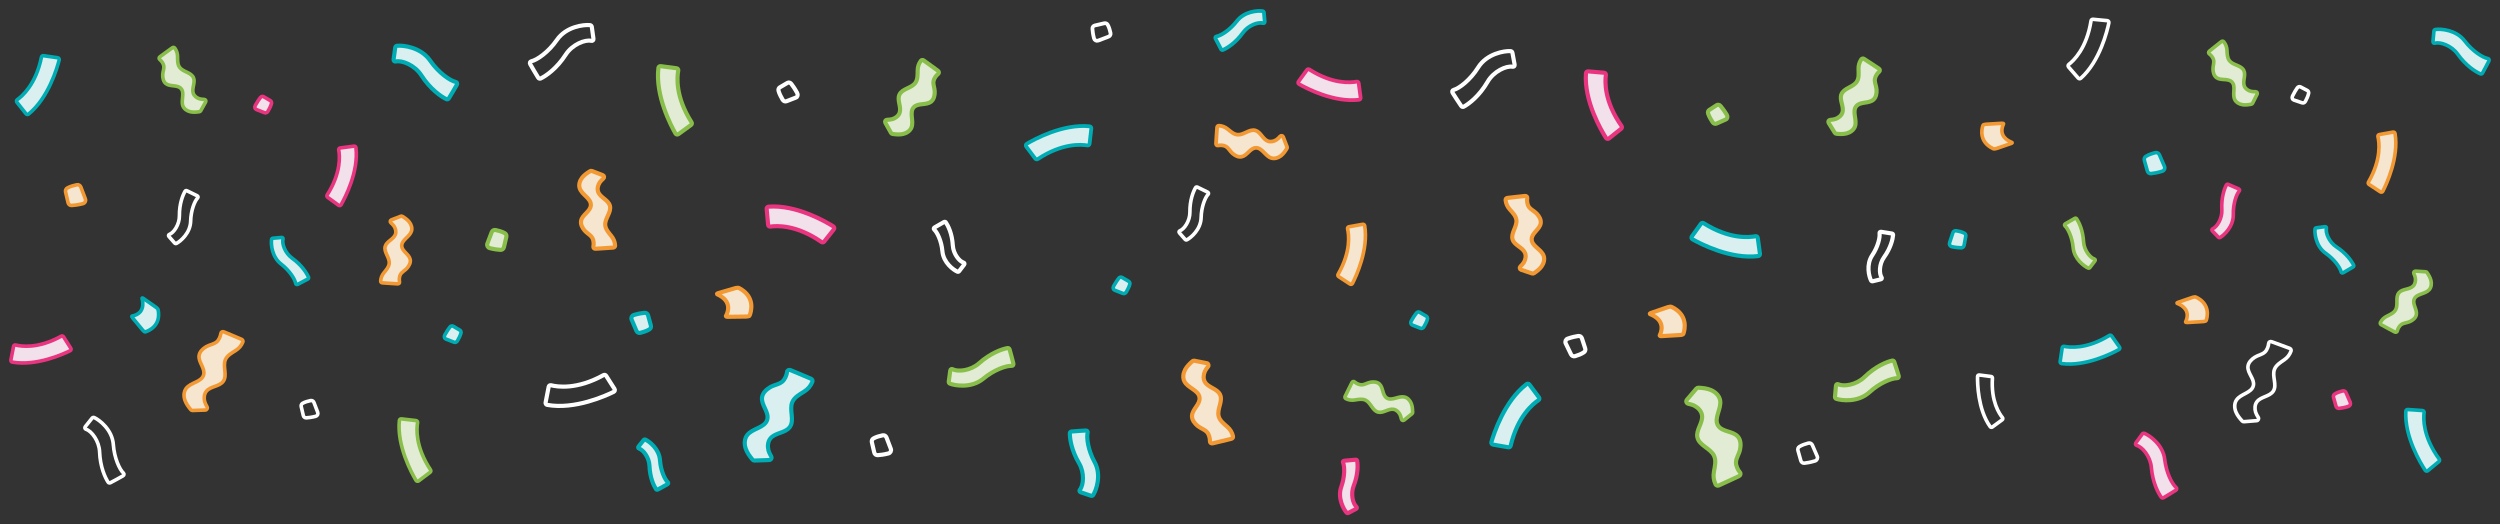 <?xml version="1.0" encoding="utf-8"?>
<!-- Generator: Adobe Illustrator 23.0.1, SVG Export Plug-In . SVG Version: 6.00 Build 0)  -->
<svg version="1.1" id="Layer_1" xmlns="http://www.w3.org/2000/svg" xmlns:xlink="http://www.w3.org/1999/xlink" x="0px" y="0px"
	 viewBox="0 0 1383 290" style="enable-background:new 0 0 1383 290;" xml:space="preserve">
<rect x="0" y="0" width="1383" height="290" fill="#333333" stroke="none"/>
<style type="text/css">
	.st0{fill:#D9EFF0;stroke:#00ACB4;stroke-width:2;stroke-miterlimit:10;}
	.st1{fill:#F6E5CF;stroke:#F29933;stroke-width:2;stroke-miterlimit:10;}
	.st2{fill:none;stroke:#FFFFFF;stroke-width:2;stroke-miterlimit:10;}
	.st3{fill:#E2ECD4;stroke:#89BE4B;stroke-width:2;stroke-miterlimit:10;}
	.st4{fill:#F2E1EA;stroke:#E9357F;stroke-width:2;stroke-miterlimit:10;}
	.st5{fill:#F6E5CF;stroke:#F29933;stroke-width:2.3;stroke-miterlimit:10;}
	.st6{fill:#F2E1EA;stroke:#E9357F;stroke-width:2.3;stroke-miterlimit:10;}
	.st7{fill:#D9EFF0;stroke:#00ACB4;stroke-width:2.3;stroke-miterlimit:10;}
	.st8{fill:#F2E1EA;stroke:#E9357F;stroke-width:2.1;stroke-miterlimit:10;}
	.st9{fill:#F6E5CF;stroke:#F29933;stroke-width:2.1;stroke-miterlimit:10;}
	.st10{fill:none;stroke:#FFFFFF;stroke-width:2.1;stroke-miterlimit:10;}
	.st11{fill:#D9EFF0;stroke:#00ACB4;stroke-width:2.1;stroke-miterlimit:10;}
	.st12{fill:none;stroke:#FFFFFF;stroke-width:2.3;stroke-miterlimit:10;}
	.st13{fill:#E2ECD4;stroke:#89BE4B;stroke-width:2.3;stroke-miterlimit:10;}
</style>
<path class="st0" d="M1345.916,22.967l0.528-5.777c0.042-0.457,0.389-0.814,0.843-0.882
	c2.874-0.426,11.439,0.083,16.255,6.425c4.269,5.622,10.025,9.216,12.774,9.648
	c0.58,0.091,0.863,0.758,0.567,1.334c-0.844,1.644-2.392,4.631-3.552,6.7
	c-0.243,0.434-0.736,0.631-1.147,0.454c-2.65-1.144-7.947-4.391-12.612-10.941
	c-3.344-4.695-9.636-6.906-12.594-6.033
	C1346.386,24.07,1345.857,23.608,1345.916,22.967z"/>
<path class="st1" d="M1204.489,167.868c2.072,0.779,7.696,3.577,4.582,10.206
	c-0.106,0.225,0.268,0.379,0.869,0.343l9.09-0.545
	c0.678-0.041,1.342-0.291,1.427-0.541c0.652-1.902,2.49-9.15-5.7-12.991
	c-0.321-0.151-1.062-0.11-1.625,0.083l-8.249,2.824
	C1204.306,167.444,1204.118,167.729,1204.489,167.868z"/>
<path class="st1" d="M1112.95,78.749c-2.072-0.779-7.696-3.577-4.582-10.206
	c0.106-0.225-0.268-0.379-0.869-0.343l-9.09,0.545
	c-0.678,0.041-1.341,0.291-1.427,0.541c-0.652,1.902-2.49,9.15,5.7,12.991
	c0.321,0.151,1.062,0.11,1.625-0.083l8.249-2.824
	C1113.133,79.174,1113.321,78.889,1112.95,78.749z"/>
<path class="st2" d="M1248.382,232.714c-1.962,0.175-4.952,0.433-7.072,0.572
	c-0.361,0.024-0.696-0.119-0.939-0.387c-1.396-1.539-2.727-3.17-3.499-5.092
	c-0.842-2.099-0.917-4.63,0.339-6.511c2.333-3.494,8.394-3.871,9.349-7.962
	c0.85-3.641-3.329-6.857-2.996-10.581c0.195-2.182,1.917-3.922,3.758-5.11
	s3.992-1.41,5.614-2.882c1.174-1.065,1.997-3.239,2.08-4.773
	c0.042-0.782,0.867-1.249,1.597-0.966c3.342,1.293,6.769,2.376,10.094,3.708
	c0.581,0.233,0.901,0.896,0.683,1.482c-0.784,2.111-1.952,3.582-3.769,4.851
	c-2.107,1.472-4.516,2.898-5.412,5.306c-1.419,3.814,1.575,8.531-0.603,11.968
	c-1.98,3.125-6.962,3-9.134,5.995c-1.155,1.593-1.229,3.771-0.669,5.657
	c0.275,0.926,0.904,2.037,1.473,2.929
	C1249.75,231.659,1249.258,232.636,1248.382,232.714z"/>
<path class="st1" d="M1315.47,75.579c0.714,2.933,2.099,12.399-5.244,25.157
	c-0.249,0.433-0.131,0.991,0.286,1.265l6.314,4.147
	c0.471,0.309,1.101,0.149,1.358-0.352c1.95-3.802,8.966-18.674,6.76-31.944
	c-0.087-0.52-0.598-0.867-1.117-0.774l-7.602,1.364
	C1315.693,74.536,1315.343,75.053,1315.47,75.579z"/>
<path class="st3" d="M1336.246,149.999c1.573,0.082,3.971,0.214,5.665,0.342
	c0.289,0.022,0.537,0.173,0.7,0.412c0.932,1.376,1.804,2.818,2.199,4.427
	c0.431,1.757,0.205,3.77-1.001,5.119c-2.241,2.505-7.084,2.122-8.3,5.255
	c-1.083,2.788,1.866,5.806,1.183,8.717c-0.4,1.706-1.96,2.891-3.551,3.624
	c-1.591,0.734-3.321,0.668-4.771,1.651c-1.05,0.712-1.946,2.341-2.184,3.546
	c-0.121,0.615-0.827,0.891-1.373,0.586c-2.501-1.4-5.094-2.643-7.578-4.072
	c-0.434-0.249-0.613-0.811-0.375-1.251c0.859-1.584,1.949-2.618,3.531-3.419
	c1.834-0.929,3.903-1.787,4.883-3.594c1.553-2.861-0.288-6.934,1.824-9.411
	c1.92-2.252,5.852-1.593,7.909-3.721c1.094-1.132,1.398-2.849,1.166-4.405
	c-0.114-0.764-0.487-1.715-0.837-2.485
	C1335.045,150.681,1335.544,149.963,1336.246,149.999z"/>
<path class="st4" d="M1300.162,222.601l-2.345-5.398c-0.319-0.734-1.119-1.139-1.894-0.939
	c-1.264,0.326-3.14,0.908-4.39,1.737c-0.589,0.39-0.833,1.129-0.642,1.809
	l1.385,4.913c0.216,0.767,0.937,1.276,1.729,1.19
	c1.161-0.127,2.978-0.417,5.117-1.08
	C1300.06,224.542,1300.553,223.501,1300.162,222.601z"/>
<path class="st0" d="M1197.386,92.065l-2.813-6.478c-0.383-0.881-1.343-1.367-2.273-1.127
	c-1.517,0.391-3.768,1.089-5.268,2.084c-0.706,0.469-1,1.355-0.77,2.171
	l1.661,5.896c0.259,0.921,1.124,1.531,2.075,1.427
	c1.394-0.152,3.574-0.5,6.141-1.296
	C1197.263,94.394,1197.855,93.145,1197.386,92.065z"/>
<path class="st2" d="M1268.879,55.309l4.707,1.587c0.64,0.216,1.392-0.135,1.767-0.841
	c0.613-1.152,1.463-2.922,1.768-4.375c0.143-0.684-0.14-1.326-0.666-1.604
	l-3.806-2.007c-0.594-0.313-1.357-0.088-1.811,0.561
	c-0.666,0.951-1.652,2.496-2.623,4.514
	C1267.79,54.028,1268.094,55.044,1268.879,55.309z"/>
<path class="st0" d="M781.244,179.808l4.629,1.802c0.63,0.245,1.396-0.07,1.804-0.758
	c0.665-1.122,1.597-2.851,1.968-4.289c0.175-0.677-0.078-1.331-0.592-1.633
	l-3.709-2.181c-0.579-0.34-1.351-0.15-1.835,0.477
	c-0.709,0.919-1.766,2.417-2.828,4.388
	C780.215,178.478,780.473,179.508,781.244,179.808z"/>
<path class="st2" d="M1144.457,35.635c2.521-1.938,9.907-8.798,12.297-24.122
	c0.081-0.52,0.547-0.901,1.07-0.85l7.922,0.761
	c0.591,0.057,1.003,0.604,0.883,1.185c-0.907,4.41-4.96,21.254-15.53,30.697
	c-0.415,0.37-1.063,0.318-1.428-0.102l-5.344-6.137
	C1143.952,36.638,1144.005,35.982,1144.457,35.635z"/>
<path class="st0" d="M1341.016,228.215c-0.413,3.153-0.784,13.226,8.362,25.752
	c0.31,0.425,0.25,1.023-0.155,1.358l-6.14,5.064
	c-0.458,0.378-1.136,0.282-1.463-0.214c-2.477-3.76-11.522-18.537-10.725-32.688
	c0.031-0.555,0.527-0.976,1.082-0.938l8.119,0.561
	C1340.664,227.148,1341.09,227.649,1341.016,228.215z"/>
<path class="st0" d="M1141.909,191.606c2.954,0.621,12.459,1.707,24.979-6.035
	c0.425-0.263,0.987-0.162,1.274,0.246l4.344,6.18
	c0.324,0.461,0.184,1.096-0.309,1.368c-3.738,2.069-18.382,9.551-31.715,7.765
	c-0.523-0.07-0.885-0.57-0.809-1.092l1.123-7.642
	C1140.874,191.862,1141.379,191.495,1141.909,191.606z"/>
<path class="st3" d="M1248.657,52.08c-0.694,1.415-1.758,3.567-2.542,5.075
	c-0.134,0.257-0.37,0.426-0.654,0.481c-1.631,0.317-3.3,0.551-4.935,0.282
	c-1.785-0.294-3.547-1.293-4.313-2.932c-1.423-3.045,0.833-7.348-1.57-9.698
	c-2.138-2.091-6.072-0.566-8.481-2.339c-1.412-1.038-1.888-2.938-1.937-4.69
	c-0.049-1.752,0.691-3.316,0.357-5.036c-0.242-1.245-1.387-2.709-2.402-3.402
	c-0.517-0.353-0.495-1.111,0.001-1.493c2.27-1.75,4.433-3.645,6.723-5.368
	c0.4-0.301,0.986-0.245,1.297,0.147c1.119,1.412,1.641,2.821,1.756,4.59
	c0.133,2.052,0.109,4.291,1.385,5.903c2.02,2.553,6.489,2.46,7.937,5.376
	c1.316,2.651-0.835,6.007,0.313,8.735c0.61,1.451,2.07,2.405,3.592,2.804
	c0.747,0.196,1.768,0.227,2.614,0.207
	C1248.503,50.708,1248.967,51.449,1248.657,52.08z"/>
<path class="st4" d="M1223.839,127.711l3.364,3.498c0.266,0.276,0.68,0.328,1.011,0.135
	c2.1-1.224,7.428-6.033,7.259-12.692c-0.15-5.903,1.732-11.259,3.301-12.978
	c0.331-0.363,0.168-0.946-0.327-1.168c-1.411-0.633-3.982-1.775-5.821-2.52
	c-0.386-0.156-0.811-0.028-0.986,0.303c-1.133,2.133-2.896,7.021-2.52,13.737
	c0.27,4.814-2.684,9.547-5.073,10.523
	C1223.569,126.744,1223.465,127.323,1223.839,127.711z"/>
<path class="st0" d="M1286.17,125.387l-4.81,0.643c-0.38,0.051-0.667,0.354-0.707,0.735
	c-0.255,2.417,0.469,9.558,5.939,13.361c4.848,3.371,8.053,8.056,8.511,10.339
	c0.097,0.482,0.664,0.695,1.135,0.427c1.345-0.763,3.786-2.161,5.475-3.203
	c0.354-0.219,0.502-0.637,0.339-0.974c-1.049-2.175-3.948-6.488-9.585-10.158
	c-4.041-2.63-6.109-7.812-5.483-10.315
	C1287.109,125.742,1286.704,125.316,1286.17,125.387z"/>
<path class="st4" d="M1181.551,245.007l3.556-4.915c0.281-0.388,0.785-0.525,1.228-0.343
	c2.812,1.15,10.245,6.176,11.193,14.448c0.841,7.334,4.101,13.635,6.343,15.491
	c0.473,0.392,0.372,1.142-0.202,1.503c-1.636,1.029-4.621,2.889-6.768,4.131
	c-0.451,0.261-0.999,0.175-1.273-0.203c-1.773-2.443-4.806-8.188-5.508-16.566
	c-0.503-6.006-4.983-11.35-8.109-12.143
	C1181.386,246.251,1181.157,245.553,1181.551,245.007z"/>
<path class="st5" d="M667.611,200.917c-1.929-0.398-4.871-0.994-6.96-1.374
	c-0.356-0.065-0.705,0.039-0.977,0.278c-1.562,1.37-3.071,2.838-4.057,4.66
	c-1.076,1.989-1.439,4.495-0.406,6.507c1.919,3.737,7.898,4.803,8.38,8.976
	c0.429,3.714-4.089,6.433-4.183,10.17c-0.055,2.19,1.458,4.115,3.151,5.505
	c1.693,1.39,3.805,1.856,5.249,3.503c1.045,1.192,1.615,3.445,1.522,4.979
	c-0.047,0.782,0.719,1.339,1.476,1.142c3.467-0.903,6.996-1.589,10.451-2.533
	c0.603-0.165,0.997-0.787,0.848-1.394c-0.538-2.186-1.531-3.781-3.191-5.25
	c-1.925-1.702-4.156-3.394-4.772-5.889c-0.975-3.951,2.538-8.295,0.766-11.959
	c-1.611-3.33-6.574-3.775-8.391-6.998c-0.966-1.714-0.791-3.887-0.02-5.696
	c0.379-0.889,1.13-1.921,1.797-2.742
	C668.849,202.12,668.472,201.094,667.611,200.917z"/>
<path class="st3" d="M776.749,232.407c1.235-0.979,3.112-2.476,4.418-3.563
	c0.222-0.185,0.338-0.452,0.331-0.742c-0.038-1.661-0.163-3.342-0.774-4.882
	c-0.667-1.682-2.018-3.191-3.782-3.591c-3.278-0.743-7.002,2.377-9.81,0.529
	c-2.498-1.644-1.845-5.812-4.089-7.789c-1.315-1.158-3.273-1.22-4.995-0.895
	c-1.722,0.325-3.093,1.381-4.845,1.42c-1.268,0.029-2.943-0.779-3.835-1.624
	c-0.455-0.43-1.191-0.247-1.459,0.319c-1.227,2.59-2.619,5.107-3.815,7.711
	c-0.209,0.455-0.029,1.016,0.42,1.236c1.617,0.793,3.105,1.003,4.859,0.739
	c2.033-0.307,4.216-0.806,6.063,0.098c2.924,1.431,3.784,5.817,6.941,6.612
	c2.87,0.722,5.692-2.094,8.602-1.552c1.547,0.288,2.79,1.511,3.504,2.914
	c0.35,0.689,0.598,1.68,0.758,2.51
	C775.375,232.548,776.198,232.844,776.749,232.407z"/>
<path class="st6" d="M750.211,281.489l-4.292,2.264c-0.339,0.179-0.749,0.098-1.003-0.189
	c-1.609-1.822-5.158-8.061-2.906-14.33c1.996-5.558,1.892-11.233,0.942-13.358
	c-0.201-0.449,0.138-0.951,0.677-1.006c1.538-0.158,4.338-0.434,6.318-0.564
	c0.416-0.027,0.778,0.228,0.841,0.597c0.406,2.381,0.544,7.576-1.923,13.834
	c-1.768,4.486-0.45,9.907,1.511,11.584
	C750.77,280.656,750.687,281.238,750.211,281.489z"/>
<path class="st7" d="M597.819,272.318l5.746,1.944c0.454,0.154,0.943-0.027,1.2-0.432
	c1.625-2.567,4.768-10.97,0.746-18.262c-3.565-6.463-4.562-13.488-3.81-16.3
	c0.159-0.594-0.359-1.146-1.035-1.108c-1.929,0.11-5.44,0.324-7.91,0.556
	c-0.518,0.049-0.915,0.436-0.92,0.904c-0.029,3.018,0.83,9.458,5.115,16.692
	c3.071,5.186,2.519,12.137,0.431,14.596
	C596.964,271.401,597.181,272.103,597.819,272.318z"/>
<path class="st7" d="M217.729,32.903l0.913-6.609c0.072-0.522,0.491-0.915,1.015-0.968
	c3.325-0.337,13.137,0.702,18.333,8.243c4.606,6.685,11.028,11.119,14.163,11.761
	c0.662,0.136,0.951,0.916,0.581,1.563c-1.057,1.844-2.993,5.193-4.436,7.508
	c-0.303,0.486-0.879,0.686-1.341,0.461c-2.984-1.455-8.896-5.466-13.908-13.237
	c-3.592-5.57-10.703-8.445-14.148-7.599
	C218.212,34.196,217.628,33.637,217.729,32.903z"/>
<path class="st0" d="M78.577,165.141c0.592,2.133,1.646,8.326-5.545,9.716
	c-0.244,0.047-0.148,0.44,0.235,0.904l5.797,7.023
	c0.432,0.524,1.025,0.912,1.279,0.834c1.921-0.594,8.86-3.38,7.136-12.261
	c-0.068-0.348-0.537-0.923-1.025-1.264l-7.142-5
	C78.812,164.742,78.471,164.759,78.577,165.141z"/>
<path class="st1" d="M113.565,226.835c-1.968,0.084-4.967,0.204-7.09,0.245
	c-0.362,0.007-0.689-0.151-0.92-0.43c-1.323-1.601-2.578-3.293-3.26-5.248
	c-0.745-2.135-0.702-4.667,0.639-6.488c2.491-3.383,8.563-3.48,9.706-7.523
	c1.017-3.598-3.009-7.003-2.505-10.708c0.296-2.17,2.096-3.829,3.99-4.931
	s4.053-1.225,5.741-2.62c1.222-1.01,2.144-3.143,2.298-4.672
	c0.078-0.779,0.923-1.207,1.64-0.891c3.278,1.445,6.652,2.686,9.912,4.17
	c0.569,0.259,0.859,0.936,0.614,1.512c-0.881,2.072-2.115,3.488-3.989,4.672
	c-2.173,1.373-4.645,2.686-5.651,5.051c-1.594,3.744,1.18,8.594-1.154,11.927
	c-2.122,3.03-7.093,2.676-9.401,5.567c-1.227,1.538-1.402,3.71-0.93,5.62
	c0.232,0.938,0.809,2.077,1.336,2.993
	C114.979,225.845,114.443,226.797,113.565,226.835z"/>
<path class="st4" d="M187.369,82.96c0.578,2.962,1.525,12.482-6.399,24.888
	c-0.269,0.421-0.177,0.984,0.227,1.277l6.116,4.434
	c0.456,0.331,1.093,0.2,1.373-0.289c2.124-3.708,9.818-18.24,8.227-31.598
	c-0.062-0.524-0.557-0.894-1.08-0.825l-7.657,1.011
	C187.64,81.929,187.266,82.429,187.369,82.96z"/>
<path class="st1" d="M216.472,121.639c1.466-0.577,3.703-1.45,5.298-2.035
	c0.272-0.1,0.561-0.065,0.808,0.085c1.418,0.866,2.809,1.817,3.835,3.118
	c1.12,1.42,1.749,3.346,1.21,5.073c-1.001,3.208-5.568,4.866-5.377,8.222
	c0.17,2.986,4.103,4.511,4.688,7.444c0.343,1.719-0.586,3.443-1.731,4.77
	s-2.746,1.984-3.658,3.479c-0.661,1.083-0.802,2.936-0.519,4.133
	c0.144,0.61-0.383,1.154-1.007,1.102c-2.856-0.238-5.732-0.295-8.584-0.567
	c-0.498-0.047-0.894-0.484-0.859-0.983c0.125-1.797,0.689-3.19,1.797-4.574
	c1.285-1.605,2.812-3.243,2.956-5.294c0.228-3.247-3.135-6.191-2.239-9.321
	c0.814-2.845,4.666-3.875,5.657-6.663c0.527-1.483,0.092-3.172-0.763-4.493
	c-0.42-0.649-1.154-1.359-1.791-1.915
	C215.661,122.757,215.818,121.896,216.472,121.639z"/>
<path class="st2" d="M175.764,228.129l-2.093-5.501c-0.285-0.748-1.066-1.189-1.849-1.025
	c-1.278,0.267-3.178,0.762-4.465,1.533c-0.606,0.363-0.885,1.089-0.725,1.777
	l1.156,4.972c0.181,0.776,0.877,1.318,1.673,1.268
	c1.166-0.073,2.994-0.279,5.162-0.843
	C175.572,230.064,176.113,229.046,175.764,228.129z"/>
<path class="st1" d="M47.23,110.045l-2.512-6.601c-0.342-0.898-1.279-1.427-2.219-1.231
	c-1.533,0.321-3.814,0.914-5.358,1.839c-0.727,0.435-1.061,1.307-0.869,2.133
	l1.388,5.967c0.217,0.932,1.052,1.581,2.007,1.522
	c1.399-0.088,3.593-0.335,6.194-1.011C47,112.366,47.649,111.145,47.23,110.045
	z"/>
<path class="st4" d="M141.763,60.562l4.629,1.802c0.63,0.245,1.396-0.07,1.804-0.758
	c0.665-1.122,1.597-2.851,1.968-4.289c0.175-0.677-0.078-1.331-0.592-1.633
	l-3.709-2.181c-0.579-0.34-1.351-0.15-1.835,0.477
	c-0.709,0.919-1.766,2.417-2.828,4.388
	C140.734,59.232,140.991,60.261,141.763,60.562z"/>
<path class="st0" d="M246.599,187.528l4.629,1.802c0.63,0.245,1.396-0.07,1.804-0.758
	c0.665-1.122,1.597-2.851,1.968-4.289c0.175-0.677-0.078-1.331-0.592-1.633
	l-3.709-2.181c-0.579-0.34-1.351-0.15-1.835,0.477
	c-0.709,0.919-1.766,2.417-2.828,4.388
	C245.57,186.198,245.827,187.227,246.599,187.528z"/>
<path class="st0" d="M9.529,55.141c2.608-1.819,10.302-8.331,13.396-23.529
	c0.105-0.515,0.587-0.874,1.108-0.8l7.879,1.126
	c0.588,0.084,0.974,0.65,0.827,1.225c-1.11,4.363-5.936,21.003-16.93,29.948
	c-0.431,0.351-1.077,0.268-1.422-0.167l-5.055-6.377
	C8.978,56.12,9.061,55.468,9.529,55.141z"/>
<path class="st3" d="M231.005,233.807c-0.558,3.131-1.394,13.176,7.165,26.11
	c0.29,0.439,0.203,1.034-0.218,1.349l-6.367,4.775
	c-0.475,0.356-1.148,0.229-1.451-0.281c-2.3-3.87-10.654-19.048-9.205-33.148
	c0.057-0.553,0.572-0.951,1.124-0.887l8.084,0.935
	C230.702,232.726,231.105,233.246,231.005,233.807z"/>
<path class="st4" d="M8.639,190.856c2.922,0.756,12.367,2.28,25.231-4.876
	c0.436-0.243,0.993-0.117,1.261,0.305l4.054,6.374
	c0.302,0.475,0.133,1.103-0.372,1.353c-3.83,1.895-18.803,8.693-32.039,6.293
	c-0.519-0.094-0.858-0.61-0.758-1.128l1.474-7.582
	C7.594,191.064,8.115,190.721,8.639,190.856z"/>
<path class="st3" d="M113.782,56.383c-0.758,1.381-1.921,3.482-2.773,4.952
	c-0.145,0.25-0.389,0.409-0.676,0.451c-1.644,0.241-3.322,0.398-4.942,0.054
	c-1.77-0.376-3.484-1.455-4.174-3.128c-1.281-3.107,1.171-7.301-1.121-9.76
	c-2.039-2.188-6.039-0.846-8.364-2.727c-1.362-1.102-1.75-3.022-1.718-4.774
	c0.032-1.752,0.843-3.281,0.589-5.014c-0.184-1.255-1.261-2.771-2.243-3.509
	c-0.501-0.377-0.443-1.132,0.07-1.491c2.348-1.643,4.596-3.437,6.964-5.052
	c0.413-0.282,0.997-0.199,1.289,0.207c1.052,1.462,1.509,2.893,1.542,4.667
	c0.038,2.056-0.089,4.291,1.112,5.961c1.9,2.643,6.369,2.757,7.681,5.736
	c1.193,2.708-1.111,5.962-0.09,8.74c0.543,1.477,1.957,2.498,3.459,2.967
	c0.738,0.23,1.756,0.308,2.602,0.328C113.691,55.004,114.121,55.766,113.782,56.383
	z"/>
<path class="st2" d="M93.43,130.809l3.199,3.649c0.253,0.288,0.664,0.359,1.004,0.182
	c2.154-1.126,7.699-5.684,7.837-12.344c0.123-5.904,2.249-11.167,3.896-12.812
	c0.348-0.347,0.211-0.937-0.273-1.182c-1.38-0.697-3.896-1.956-5.699-2.786
	c-0.378-0.174-0.809-0.065-0.999,0.257c-1.23,2.078-3.217,6.88-3.151,13.607
	c0.047,4.821-3.122,9.413-5.553,10.278C93.205,129.831,93.075,130.404,93.43,130.809z"
	/>
<path class="st0" d="M155.802,131.363l-4.835,0.421c-0.382,0.033-0.683,0.323-0.74,0.702
	c-0.367,2.403,0.028,9.569,5.316,13.621c4.688,3.592,7.673,8.419,8.025,10.721
	c0.074,0.486,0.631,0.725,1.114,0.479c1.378-0.7,3.882-1.984,5.617-2.947
	c0.364-0.202,0.531-0.613,0.384-0.958c-0.948-2.221-3.645-6.664-9.107-10.589
	c-3.915-2.814-5.742-8.085-5.001-10.557
	C156.723,131.761,156.339,131.317,155.802,131.363z"/>
<path class="st8" d="M750.47,45.157c-3.11,0.606-13.106,1.601-26.132-6.719
	c-0.442-0.282-1.033-0.186-1.341,0.239l-4.655,6.422
	c-0.347,0.479-0.21,1.147,0.304,1.441c3.893,2.23,19.152,10.309,33.178,8.638
	c0.55-0.066,0.938-0.585,0.866-1.134l-1.062-8.04
	C751.553,45.441,751.028,45.048,750.47,45.157z"/>
<path class="st9" d="M709.857,75.715c0.606,1.539,1.523,3.888,2.137,5.563
	c0.105,0.285,0.069,0.589-0.09,0.848c-0.909,1.489-1.908,2.949-3.274,4.027
	c-1.492,1.176-3.514,1.836-5.327,1.27c-3.369-1.052-5.109-5.846-8.633-5.646
	c-3.135,0.178-4.737,4.308-7.816,4.923c-1.804,0.36-3.615-0.615-5.008-1.817
	c-1.393-1.202-2.083-2.883-3.653-3.841c-1.137-0.694-3.083-0.842-4.339-0.545
	c-0.64,0.151-1.212-0.402-1.157-1.058c0.25-2.999,0.31-6.018,0.595-9.014
	c0.05-0.523,0.508-0.938,1.032-0.902c1.887,0.132,3.349,0.724,4.803,1.887
	c1.685,1.349,3.405,2.952,5.559,3.104c3.41,0.24,6.501-3.292,9.787-2.351
	c2.987,0.855,4.068,4.899,6.996,5.939c1.557,0.553,3.33,0.097,4.717-0.802
	c0.681-0.441,1.427-1.211,2.011-1.881
	C708.684,74.863,709.587,75.028,709.857,75.715z"/>
<path class="st10" d="M607.5,22.462l5.776-2.198c0.785-0.299,1.249-1.119,1.077-1.942
	c-0.281-1.342-0.8-3.337-1.609-4.689c-0.381-0.636-1.144-0.929-1.866-0.761
	l-5.221,1.214c-0.815,0.19-1.384,0.921-1.331,1.756
	c0.077,1.224,0.293,3.144,0.885,5.42C605.469,22.261,606.537,22.829,607.5,22.462
	z"/>
<path class="st11" d="M601.538,80.465c-3.287-0.586-13.835-1.463-27.415,7.523
	c-0.461,0.305-1.085,0.213-1.417-0.229l-5.014-6.686
	c-0.374-0.499-0.24-1.205,0.295-1.524c4.063-2.415,20.001-11.187,34.805-9.665
	c0.581,0.06,0.999,0.6,0.932,1.18l-0.982,8.488
	C602.673,80.148,602.127,80.57,601.538,80.465z"/>
<path class="st11" d="M699.647,12.011l-0.442-5.076c-0.035-0.401-0.339-0.717-0.737-0.777
	c-2.523-0.385-10.048,0.029-14.302,5.582c-3.771,4.922-8.84,8.056-11.257,8.426
	c-0.51,0.078-0.761,0.662-0.503,1.17c0.735,1.447,2.083,4.076,3.094,5.898
	c0.212,0.382,0.644,0.557,1.005,0.403c2.332-0.995,6.997-3.827,11.119-9.562
	c2.955-4.111,8.49-6.029,11.085-5.252
	C699.229,12.978,699.696,12.575,699.647,12.011z"/>
<path class="st2" d="M47.161,236.053l3.779-4.745c0.299-0.375,0.808-0.488,1.243-0.286
	c2.756,1.278,9.949,6.642,10.515,14.949c0.502,7.365,3.468,13.81,5.622,15.767
	c0.455,0.413,0.319,1.158-0.271,1.492c-1.682,0.952-4.749,2.673-6.951,3.815
	c-0.462,0.24-1.006,0.129-1.263-0.262c-1.659-2.522-4.423-8.401-4.738-16.803
	c-0.226-6.022-4.454-11.568-7.541-12.505
	C46.939,237.288,46.742,236.58,47.161,236.053z"/>
<path class="st12" d="M837.89,35.757l-1.216-6.56c-0.096-0.518-0.532-0.891-1.059-0.92
	c-3.337-0.183-13.091,1.307-17.933,9.08
	c-4.293,6.891-10.503,11.615-13.605,12.402c-0.655,0.166-0.908,0.959-0.508,1.588
	c1.141,1.793,3.229,5.049,4.777,7.295c0.325,0.471,0.91,0.645,1.361,0.398
	c2.914-1.591,8.635-5.871,13.282-13.865c3.331-5.73,10.302-8.929,13.782-8.244
	C837.468,37.07,838.025,36.485,837.89,35.757z"/>
<path class="st5" d="M912.889,173.819c2.383,0.895,8.851,4.113,5.27,11.736
	c-0.121,0.259,0.308,0.436,0.999,0.394l10.453-0.627
	c0.78-0.047,1.543-0.334,1.642-0.623c0.75-2.187,2.864-10.522-6.555-14.939
	c-0.369-0.173-1.221-0.127-1.869,0.095l-9.486,3.247
	C912.678,173.331,912.462,173.659,912.889,173.819z"/>
<path class="st13" d="M933.181,221.155c1.453-1.738,3.675-4.379,5.285-6.215
	c0.274-0.313,0.663-0.469,1.078-0.448c2.386,0.116,4.796,0.36,6.986,1.296
	c2.392,1.022,4.51,3.019,5.019,5.57c0.945,4.738-3.678,9.973-1.127,14.077
	c2.269,3.652,8.283,2.869,11.04,6.168c1.615,1.933,1.63,4.748,1.099,7.211
	s-2.1,4.393-2.222,6.909c-0.088,1.821,1.01,4.258,2.19,5.572
	c0.602,0.67,0.311,1.72-0.513,2.084c-3.768,1.666-7.437,3.572-11.224,5.193
	c-0.661,0.283-1.461,0.004-1.761-0.65c-1.079-2.354-1.326-4.5-0.88-7.01
	c0.517-2.91,1.316-6.028,0.086-8.716c-1.947-4.255-8.218-5.656-9.242-10.222
	c-0.931-4.151,3.221-8.101,2.552-12.302c-0.356-2.234-2.067-4.066-4.056-5.144
	c-0.977-0.529-2.392-0.922-3.579-1.184
	C932.927,223.125,932.533,221.931,933.181,221.155z"/>
<path class="st13" d="M1015.658,213.343l-0.546,6.193c-0.043,0.489,0.255,0.933,0.721,1.09
	c2.95,0.998,12.078,2.096,18.367-3.673c5.575-5.114,12.33-7.804,15.311-7.736
	c0.629,0.014,1.055-0.634,0.853-1.299c-0.576-1.895-1.638-5.339-2.467-7.742
	c-0.174-0.504-0.656-0.806-1.122-0.697c-3.013,0.701-9.218,3.114-15.387,9.13
	c-4.422,4.312-11.478,5.443-14.432,3.958
	C1016.365,212.27,1015.718,212.656,1015.658,213.343z"/>
<path class="st6" d="M888.381,41.467c-0.506,3.434-1.089,14.42,8.671,28.251
	c0.331,0.469,0.255,1.121-0.194,1.479l-6.791,5.418
	c-0.506,0.404-1.245,0.287-1.592-0.259c-2.636-4.147-12.247-20.433-11.127-35.863
	c0.044-0.605,0.593-1.056,1.197-1.005l8.85,0.756
	C888.015,40.297,888.472,40.852,888.381,41.467z"/>
<path class="st5" d="M841.462,149.236c1.715,0.585,4.331,1.469,6.194,2.057
	c0.317,0.1,0.648,0.045,0.923-0.141c1.584-1.07,3.13-2.237,4.24-3.786
	c1.212-1.691,1.831-3.937,1.121-5.892c-1.321-3.633-6.655-5.294-6.614-9.159
	c0.036-3.439,4.474-5.4,4.991-8.8c0.302-1.992-0.856-3.924-2.241-5.388
	c-1.385-1.464-3.259-2.133-4.387-3.803c-0.816-1.209-1.077-3.331-0.815-4.72
	c0.133-0.708-0.501-1.305-1.216-1.212c-3.269,0.425-6.569,0.644-9.831,1.107
	c-0.57,0.081-1.001,0.604-0.935,1.175c0.239,2.058,0.961,3.628,2.308,5.159
	c1.561,1.776,3.402,3.577,3.676,5.925c0.435,3.718-3.273,7.279-2.078,10.827
	c1.086,3.225,5.566,4.203,6.852,7.354c0.684,1.676,0.274,3.639-0.639,5.202
	c-0.448,0.767-1.253,1.623-1.956,2.295
	C840.471,147.995,840.697,148.975,841.462,149.236z"/>
<path class="st2" d="M1005.289,252.415l-2.696-6.208c-0.367-0.844-1.287-1.31-2.179-1.08
	c-1.454,0.375-3.611,1.044-5.048,1.998c-0.677,0.449-0.958,1.298-0.738,2.08
	l1.592,5.65c0.249,0.882,1.077,1.467,1.989,1.368
	c1.335-0.146,3.425-0.479,5.885-1.242
	C1005.171,254.647,1005.738,253.45,1005.289,252.415z"/>
<path class="st12" d="M866.154,189.954l2.943,6.095c0.4,0.829,1.339,1.257,2.22,0.992
	c1.438-0.433,3.566-1.188,4.964-2.198c0.659-0.476,0.906-1.335,0.654-2.108
	l-1.817-5.582c-0.284-0.872-1.135-1.423-2.042-1.287
	c-1.329,0.199-3.403,0.616-5.83,1.476
	C866.183,187.718,865.664,188.937,866.154,189.954z"/>
<path class="st0" d="M1078.494,134.344l1.837-5.591c0.25-0.76,1.01-1.237,1.8-1.11
	c1.289,0.208,3.21,0.615,4.531,1.325c0.622,0.335,0.934,1.047,0.806,1.742
	l-0.926,5.02c-0.145,0.784-0.815,1.357-1.612,1.344
	c-1.168-0.019-3.004-0.141-5.195-0.604
	C1078.775,136.268,1078.188,135.276,1078.494,134.344z"/>
<path class="st13" d="M269.608,134.751l2.407-6.326c0.327-0.86,1.226-1.368,2.126-1.179
	c1.47,0.308,3.655,0.876,5.135,1.763c0.697,0.417,1.017,1.253,0.833,2.044
	l-1.33,5.718c-0.208,0.893-1.009,1.516-1.923,1.458
	c-1.341-0.084-3.443-0.321-5.936-0.969
	C269.829,136.976,269.207,135.806,269.608,134.751z"/>
<path class="st13" d="M954.747,66.065l-5.222,2.316c-0.71,0.315-1.608-0.007-2.113-0.775
	c-0.824-1.254-1.985-3.191-2.488-4.823c-0.237-0.769,0.019-1.533,0.593-1.907
	l4.146-2.702c0.647-0.422,1.544-0.244,2.133,0.451
	c0.863,1.018,2.156,2.683,3.482,4.891
	C955.859,64.483,955.618,65.679,954.747,66.065z"/>
<path class="st2" d="M1107.78,231.042c-1.694-2.038-6.437-8.97-5.566-21.865
	c0.03-0.437-0.279-0.832-0.714-0.888l-6.579-0.836
	c-0.491-0.062-0.926,0.307-0.935,0.801c-0.072,3.751,0.129,18.188,6.987,27.804
	c0.269,0.377,0.806,0.453,1.18,0.18l5.471-4.007
	C1108.006,231.95,1108.083,231.407,1107.78,231.042z"/>
<path class="st7" d="M971.122,130.68c-3.403,0.682-14.346,1.827-28.659-7.212
	c-0.485-0.307-1.133-0.197-1.467,0.269l-5.063,7.059
	c-0.378,0.526-0.223,1.258,0.341,1.577c4.276,2.42,21.034,11.184,36.386,9.275
	c0.602-0.075,1.024-0.646,0.942-1.247l-1.208-8.8
	C972.309,130.985,971.732,130.558,971.122,130.68z"/>
<path class="st7" d="M851.096,221.389c-2.907,1.897-11.519,8.743-15.405,25.219
	c-0.132,0.559-0.67,0.934-1.236,0.836l-8.558-1.493
	c-0.638-0.111-1.04-0.741-0.861-1.364c1.357-4.723,7.181-22.714,19.476-32.104
	c0.482-0.368,1.184-0.256,1.546,0.23l5.301,7.127
	C851.73,220.34,851.617,221.049,851.096,221.389z"/>
<path class="st13" d="M1011.6,67.966c0.944,1.546,2.391,3.898,3.448,5.542
	c0.18,0.28,0.469,0.449,0.8,0.482c1.902,0.19,3.837,0.281,5.681-0.2
	c2.013-0.526,3.925-1.857,4.628-3.815c1.307-3.638-1.733-8.325,0.77-11.271
	c2.227-2.621,6.893-1.292,9.464-3.577c1.506-1.339,1.85-3.565,1.721-5.576
	c-0.129-2.011-1.143-3.724-0.942-5.729c0.145-1.451,1.301-3.25,2.391-4.15
	c0.555-0.459,0.449-1.324-0.16-1.71c-2.785-1.763-5.463-3.704-8.268-5.434
	c-0.49-0.302-1.156-0.176-1.47,0.306c-1.131,1.735-1.58,3.404-1.524,5.443
	c0.065,2.364,0.329,4.925-0.961,6.907c-2.043,3.137-7.17,3.505-8.519,6.997
	c-1.227,3.175,1.593,6.79,0.567,10.035c-0.545,1.726-2.115,2.973-3.816,3.592
	c-0.835,0.304-2.001,0.447-2.972,0.514
	C1011.631,66.377,1011.178,67.276,1011.6,67.966z"/>
<path class="st12" d="M1040.481,154.508l-4.52,1.095c-0.357,0.087-0.719-0.085-0.887-0.411
	c-1.067-2.071-2.899-8.701,0.666-13.996c3.16-4.695,4.396-9.992,4.013-12.19
	c-0.081-0.464,0.352-0.851,0.866-0.776c1.466,0.215,4.133,0.616,6.003,0.96
	c0.392,0.072,0.669,0.395,0.641,0.753c-0.182,2.307-1.274,7.166-5.036,12.401
	c-2.696,3.752-2.745,9.099-1.317,11.117
	C1041.196,153.866,1040.983,154.387,1040.481,154.508z"/>
<path class="st12" d="M328.301,21.474l-0.913-6.609c-0.072-0.522-0.49-0.915-1.015-0.968
	c-3.325-0.337-13.137,0.702-18.333,8.243c-4.606,6.685-11.028,11.119-14.163,11.761
	c-0.662,0.136-0.951,0.916-0.581,1.563c1.057,1.844,2.993,5.193,4.436,7.508
	c0.303,0.486,0.879,0.686,1.341,0.461c2.984-1.455,8.896-5.466,13.908-13.237
	c3.592-5.57,10.703-8.445,14.148-7.599
	C327.818,22.766,328.402,22.207,328.301,21.474z"/>
<path class="st5" d="M396.85,162.849c2.339,1.004,8.652,4.517,4.723,11.967
	c-0.133,0.253,0.288,0.449,0.98,0.44l10.471-0.144
	c0.781-0.011,1.556-0.263,1.669-0.546c0.85-2.15,3.346-10.379-5.859-15.226
	c-0.361-0.19-1.214-0.183-1.871,0.009l-9.626,2.806
	C396.661,162.352,396.43,162.669,396.85,162.849z"/>
<path class="st7" d="M425.505,254.494c-2.263,0.097-5.712,0.234-8.154,0.282
	c-0.416,0.008-0.793-0.174-1.058-0.495c-1.522-1.842-2.965-3.786-3.749-6.035
	c-0.856-2.456-0.807-5.367,0.735-7.461c2.865-3.89,9.848-4.002,11.162-8.651
	c1.17-4.137-3.461-8.054-2.88-12.314c0.34-2.496,2.411-4.404,4.588-5.67
	s4.661-1.408,6.603-3.013c1.405-1.162,2.466-3.615,2.642-5.373
	c0.09-0.896,1.062-1.388,1.886-1.025c3.77,1.662,7.65,3.089,11.399,4.795
	c0.655,0.298,0.988,1.077,0.706,1.739c-1.013,2.383-2.432,4.011-4.587,5.373
	c-2.499,1.579-5.341,3.089-6.499,5.809c-1.833,4.306,1.357,9.883-1.327,13.716
	c-2.44,3.485-8.157,3.077-10.811,6.403c-1.411,1.768-1.612,4.267-1.069,6.463
	c0.267,1.078,0.93,2.388,1.536,3.443
	C427.132,253.355,426.515,254.451,425.505,254.494z"/>
<path class="st13" d="M525.687,204.959l-0.831,6.161c-0.066,0.487,0.212,0.944,0.67,1.122
	c2.9,1.133,11.969,2.651,18.517-2.821c5.805-4.851,12.677-7.227,15.652-7.021
	c0.628,0.044,1.083-0.585,0.912-1.258c-0.488-1.919-1.39-5.409-2.107-7.848
	c-0.15-0.512-0.618-0.835-1.089-0.748c-3.042,0.561-9.352,2.685-15.792,8.41
	c-4.616,4.104-11.717,4.908-14.599,3.288
	C526.443,203.919,525.779,204.275,525.687,204.959z"/>
<path class="st13" d="M375.213,39.028c-0.664,3.407-1.754,14.355,7.358,28.621
	c0.309,0.484,0.203,1.132-0.262,1.469l-7.033,5.099
	c-0.525,0.38-1.257,0.23-1.579-0.332c-2.442-4.264-11.291-20.976-9.461-36.338
	c0.072-0.602,0.641-1.028,1.242-0.948l8.806,1.163
	C374.902,37.842,375.332,38.417,375.213,39.028z"/>
<path class="st5" d="M333.496,96.912c-1.686-0.664-4.258-1.668-6.093-2.341
	c-0.312-0.115-0.645-0.075-0.929,0.098c-1.631,0.996-3.23,2.09-4.41,3.586
	c-1.288,1.634-2.011,3.848-1.391,5.834c1.152,3.69,6.403,5.596,6.184,9.455
	c-0.195,3.434-4.719,5.188-5.391,8.561c-0.394,1.976,0.674,3.959,1.99,5.485
	c1.316,1.526,3.157,2.281,4.207,4.001c0.76,1.245,0.922,3.377,0.596,4.752
	c-0.166,0.701,0.441,1.327,1.159,1.267c3.285-0.273,6.591-0.34,9.872-0.652
	c0.573-0.055,1.028-0.557,0.988-1.131c-0.144-2.067-0.793-3.668-2.067-5.26
	c-1.478-1.846-3.233-3.73-3.399-6.088c-0.263-3.735,3.605-7.12,2.575-10.719
	c-0.936-3.272-5.366-4.456-6.505-7.663c-0.606-1.706-0.106-3.648,0.878-5.167
	c0.483-0.746,1.327-1.563,2.06-2.203C334.429,98.198,334.248,97.208,333.496,96.912z"
	/>
<path class="st12" d="M492.81,248.324l-2.407-6.326c-0.327-0.86-1.226-1.368-2.126-1.179
	c-1.47,0.308-3.655,0.876-5.135,1.763c-0.697,0.417-1.017,1.253-0.833,2.044
	l1.33,5.718c0.208,0.893,1.009,1.516,1.923,1.458
	c1.341-0.084,3.443-0.321,5.936-0.969
	C492.589,250.548,493.211,249.378,492.81,248.324z"/>
<path class="st7" d="M349.421,176.81l2.658,6.224c0.362,0.846,1.279,1.318,2.172,1.093
	c1.456-0.366,3.617-1.022,5.06-1.967c0.68-0.445,0.966-1.292,0.751-2.076
	l-1.558-5.66c-0.243-0.884-1.068-1.474-1.98-1.38
	c-1.336,0.138-3.427,0.458-5.892,1.206
	C349.552,174.579,348.978,175.773,349.421,176.81z"/>
<path class="st12" d="M440.347,53.955l-5.323,2.073c-0.724,0.282-1.606-0.081-2.075-0.872
	c-0.765-1.291-1.836-3.279-2.263-4.932c-0.201-0.779,0.09-1.531,0.681-1.878
	l4.266-2.508c0.666-0.392,1.554-0.173,2.11,0.549
	c0.815,1.057,2.03,2.779,3.252,5.046C441.53,52.426,441.234,53.61,440.347,53.955
	z"/>
<path class="st6" d="M426.148,125.355c3.431-0.524,14.415-1.163,28.295,8.526
	c0.471,0.329,1.122,0.25,1.478-0.201l5.383-6.818
	c0.401-0.509,0.281-1.246-0.267-1.591c-4.16-2.615-20.495-12.142-35.919-10.944
	c-0.605,0.047-1.053,0.598-0.999,1.202l0.801,8.846
	C424.977,124.995,425.533,125.449,426.148,125.355z"/>
<path class="st12" d="M304.841,213.119c3.36,0.87,14.222,2.622,29.015-5.607
	c0.502-0.279,1.142-0.134,1.45,0.35l4.662,7.33
	c0.348,0.547,0.153,1.268-0.428,1.556c-4.404,2.179-21.623,9.997-36.845,7.237
	c-0.597-0.108-0.987-0.702-0.871-1.297l1.696-8.719
	C303.638,213.357,304.238,212.963,304.841,213.119z"/>
<path class="st13" d="M489.754,67.875c0.872,1.588,2.209,4.005,3.189,5.695
	c0.167,0.288,0.448,0.47,0.777,0.518c1.891,0.277,3.82,0.458,5.684,0.062
	c2.035-0.433,4.007-1.674,4.8-3.597c1.473-3.573-1.347-8.397,1.289-11.224
	c2.345-2.516,6.945-0.973,9.618-3.136c1.566-1.268,2.013-3.476,1.976-5.49
	c-0.036-2.015-0.97-3.773-0.677-5.766c0.212-1.443,1.45-3.186,2.579-4.036
	c0.576-0.433,0.509-1.302-0.081-1.715c-2.701-1.89-5.286-3.952-8.008-5.809
	c-0.475-0.324-1.146-0.229-1.482,0.238c-1.21,1.681-1.736,3.327-1.773,5.367
	c-0.044,2.364,0.102,4.935-1.278,6.855c-2.186,3.04-7.324,3.171-8.833,6.597
	c-1.372,3.115,1.278,6.856,0.104,10.051c-0.624,1.699-2.25,2.873-3.978,3.412
	c-0.848,0.265-2.02,0.354-2.992,0.377
	C489.859,66.29,489.365,67.167,489.754,67.875z"/>
<path class="st12" d="M533.394,146.353l-2.824,3.695c-0.223,0.292-0.612,0.386-0.948,0.238
	c-2.132-0.938-7.727-4.94-8.287-11.299c-0.496-5.637-2.868-10.533-4.548-12
	c-0.355-0.31-0.262-0.883,0.185-1.148c1.275-0.755,3.6-2.121,5.27-3.029
	c0.351-0.191,0.769-0.114,0.972,0.182c1.31,1.908,3.518,6.372,3.886,12.808
	c0.265,4.613,3.59,8.8,5.97,9.471
	C533.545,145.404,533.707,145.943,533.394,146.353z"/>
<path class="st3" d="M1158.93,144.342l-2.825,3.695c-0.223,0.292-0.612,0.386-0.948,0.238
	c-2.132-0.938-7.727-4.94-8.287-11.299c-0.496-5.637-2.868-10.533-4.548-12
	c-0.355-0.31-0.262-0.883,0.185-1.148c1.274-0.755,3.6-2.121,5.27-3.029
	c0.351-0.191,0.769-0.114,0.972,0.182c1.31,1.908,3.517,6.372,3.886,12.808
	c0.265,4.613,3.59,8.8,5.97,9.471
	C1159.082,143.393,1159.244,143.932,1158.93,144.342z"/>
<path class="st7" d="M353.206,247.058l2.897-3.638c0.229-0.288,0.619-0.374,0.953-0.219
	c2.113,0.98,7.627,5.092,8.061,11.461c0.385,5.646,2.659,10.588,4.31,12.088
	c0.349,0.317,0.245,0.888-0.208,1.144c-1.289,0.73-3.641,2.049-5.329,2.925
	c-0.354,0.184-0.771,0.099-0.968-0.201c-1.272-1.934-3.391-6.441-3.632-12.882
	c-0.173-4.617-3.415-8.869-5.781-9.587
	C353.035,248.004,352.884,247.461,353.206,247.058z"/>
<path class="st1" d="M745.47,126.579c0.714,2.933,2.099,12.399-5.244,25.157
	c-0.249,0.433-0.131,0.991,0.286,1.265l6.314,4.147
	c0.471,0.309,1.101,0.149,1.358-0.352c1.95-3.802,8.966-18.674,6.76-31.944
	c-0.087-0.52-0.598-0.867-1.117-0.774l-7.602,1.364
	C745.693,125.536,745.343,126.053,745.47,126.579z"/>
<path class="st0" d="M616.599,160.528l4.629,1.802c0.629,0.245,1.396-0.07,1.804-0.758
	c0.665-1.122,1.597-2.851,1.968-4.289c0.175-0.677-0.078-1.331-0.592-1.633
	l-3.709-2.181c-0.579-0.34-1.351-0.15-1.835,0.477
	c-0.709,0.919-1.766,2.417-2.828,4.388
	C615.57,159.198,615.827,160.227,616.599,160.528z"/>
<path class="st2" d="M652.43,128.809l3.199,3.649c0.253,0.288,0.664,0.359,1.004,0.182
	c2.154-1.126,7.699-5.684,7.837-12.344c0.123-5.904,2.249-11.167,3.896-12.812
	c0.348-0.347,0.211-0.937-0.273-1.182c-1.38-0.697-3.896-1.956-5.699-2.786
	c-0.378-0.174-0.808-0.065-0.999,0.257c-1.23,2.078-3.217,6.88-3.151,13.607
	c0.047,4.821-3.122,9.413-5.553,10.278
	C652.206,127.831,652.075,128.404,652.43,128.809z"/>
</svg>

